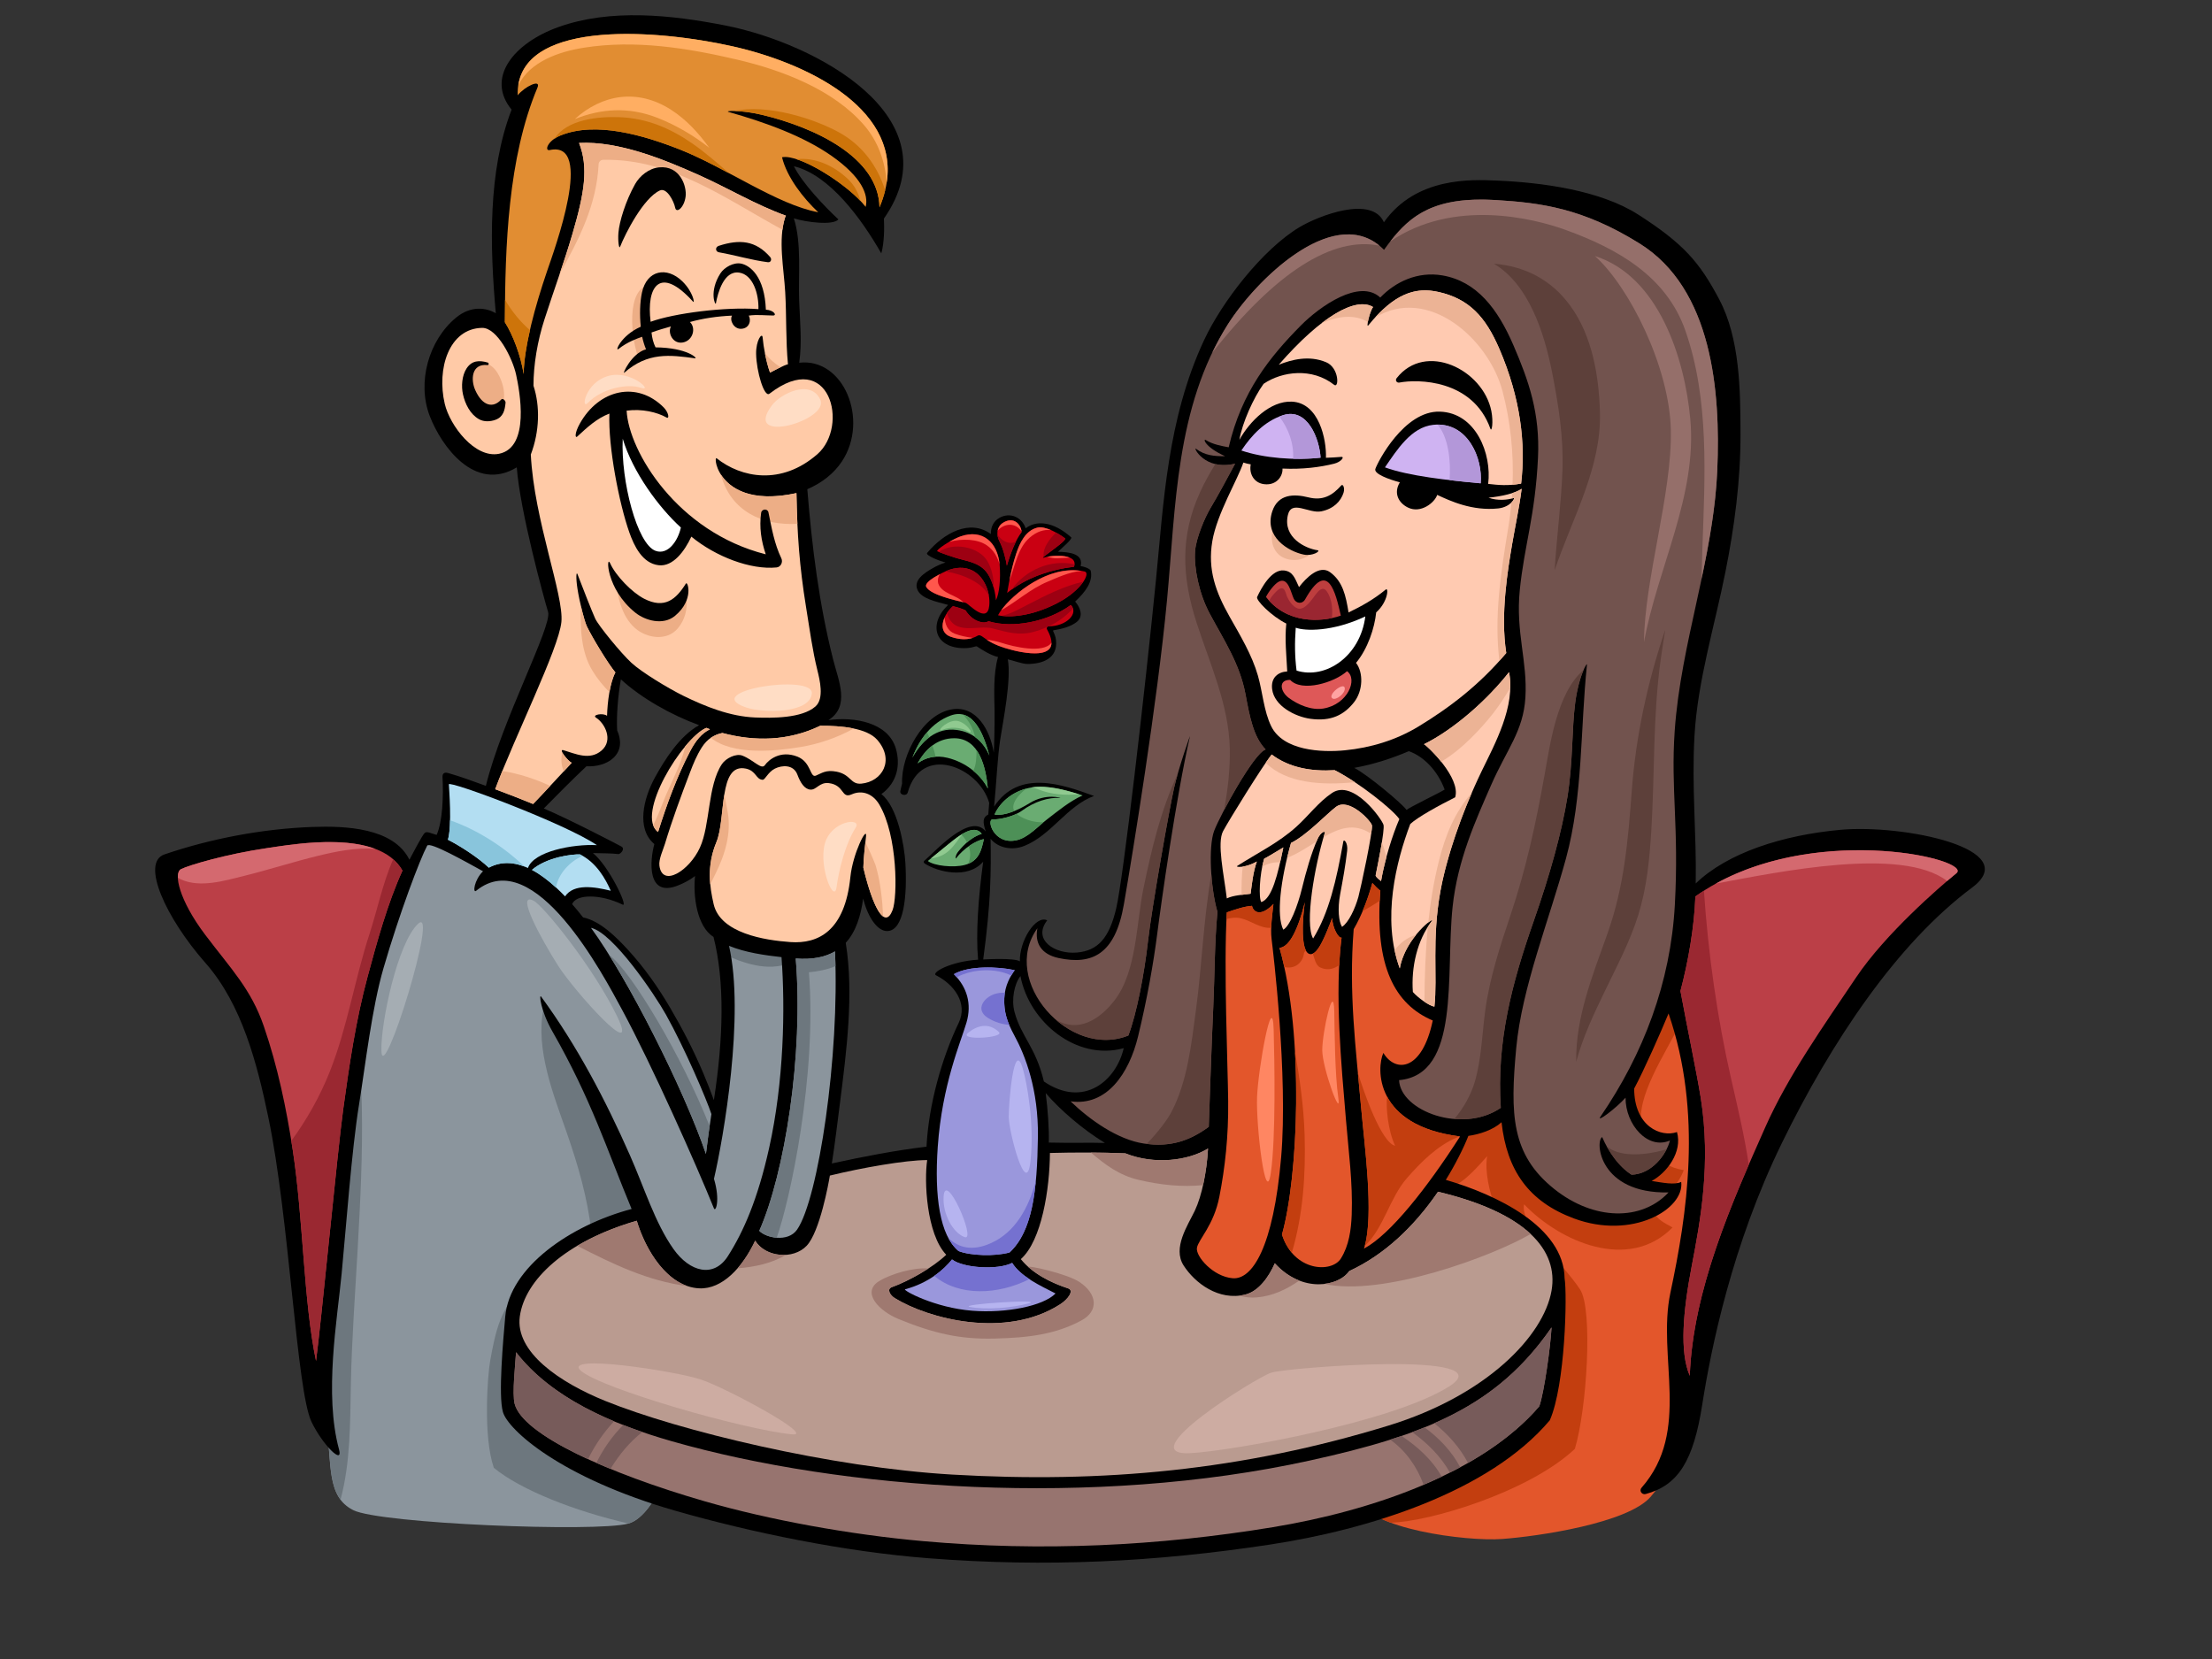<?xml version="1.0" encoding="utf-8"?>
<!-- Generator: Adobe Illustrator 17.0.0, SVG Export Plug-In . SVG Version: 6.00 Build 0)  -->
<!DOCTYPE svg PUBLIC "-//W3C//DTD SVG 1.1//EN" "http://www.w3.org/Graphics/SVG/1.1/DTD/svg11.dtd">
<svg version="1.1" id="Layer_1" xmlns="http://www.w3.org/2000/svg" xmlns:xlink="http://www.w3.org/1999/xlink" x="0px" y="0px"
	 width="800px" height="600px" viewBox="0 0 800 600" enable-background="new 0 0 800 600" xml:space="preserve">
<rect x="0" y="0" width="800" height="600" fill="#333333" stroke="none"/>
<path fill="#E3562B" d="M500.309,450.285c8.867-8.234,18.211-20.411,18.927-21.788c0,0,3.329-5.222,5.708-9.737
	c2.377-4.513,5.467-10.695,5.467-10.695s2.847-0.946,5.704-1.895c2.845-0.954,7.605-4.276,7.605-4.276s2.971,23.976,19.48,32.55
	c30.655,15.93,42.064-3.564,42.064-3.564l-12.12-2.383c0,0,5.941-3.08,8.794-7.12c2.847-4.039,3.325-9.514,3.325-9.514
	s-4.991,1.437-11.409-4.269c-6.416-5.698-4.035-14.967-4.035-14.967s4.035-9.514,6.174-14.975c2.14-5.467,7.133-17.354,7.133-17.354
	s8.786,15.923,9.745,36.37c0.942,20.438-4.756,56.552-6.179,70.571c-1.431,14.029-1.664,28.75-0.95,41.589
	c0.711,12.825-0.48,23.054-8.799,32.544c-8.314,9.516-40.633,14.276-53.701,15.222c-13.074,0.95-48.483-3.719-51.811-14.412
	C489.028,534.43,491.253,481.121,500.309,450.285z"/>
<path fill="#C33E0F" d="M608.959,423.188c-2.449-0.369-4.67-1.113-6.611-2.439c-0.13,0.221-0.264,0.414-0.408,0.627
	c-2.853,4.04-8.794,7.12-8.794,7.12l10.848,2.142C606.134,428.616,607.843,426.167,608.959,423.188z"/>
<path fill="#C33E0F" d="M597.826,437.946c-6.716,2.404-20.327,3.925-34.625-3.503c-16.509-8.574-19.48-32.55-19.48-32.55
	s-4.76,3.321-7.605,4.276c-2.857,0.948-5.704,1.895-5.704,1.895s-3.09,6.183-5.467,10.695c-2.379,4.515-5.708,9.737-5.708,9.737
	c-0.715,1.377-10.06,13.555-18.927,21.788c-9.056,30.836-11.281,84.146-8.875,91.895c1.08,3.465,5.521,6.279,11.477,8.5
	c13.365-0.136,49.813-10.877,66.652-26.668c4.331-14.27,6.636-50.483,1.876-57.692c-6.44-9.743-21.937-23.32-20.23-30.772
	c13.027,13.598,37.875,24.491,53.679,8.382C601.801,442.148,599.475,441.28,597.826,437.946z M539.495,437.868
	c0.272,0.672,0.497,1.365,0.452,1.996c-0.06,0.827-0.608,1.49-1.35,1.633c-0.606,0.344-1.445,0.332-2.076-0.165
	c-3.779-3.092-8.028-5.44-12.573-7.184c-1.707-0.664,0.342-4.836,1.266-5.098c4.339-1.249,9.87-7.838,12.633-10.895
	c-0.926,5.521,0.874,13.078,2.717,17.76C540.922,436.831,540.291,437.579,539.495,437.868z"/>
<path fill="#C33E0F" d="M593.893,407.627c-2.748-10.465,8.523-26.635,13.598-37.211c-2.253-6.282-4.362-10.12-4.362-10.12
	s-4.993,11.887-7.133,17.354c-2.14,5.461-6.174,14.975-6.174,14.975s-2.381,9.269,4.035,14.967
	C593.868,407.6,593.883,407.611,593.893,407.627z"/>
<path fill="#8B959D" d="M130.292,368.264c3.768-19.073,14.42-45.649,17.288-51.963c2.872-6.313,5.732-12.913,7.749-12.913
	c2.01,0,22.384,12.056,22.384,12.056s13.203-6.03,27.263,13.485c14.067,19.525,32.714,55.385,37.311,66.862
	c4.587,11.493,12.911,26.99,12.911,26.99s5.457-21.522,6.886-39.039c1.435-17.5-2.004-45.337-2.004-45.337s5.166,3.439,10.326,3.733
	c5.168,0.278,15.214,2.294,15.214,2.294s0.569,41.031-3.154,62.852c-3.729,21.811-12.344,47.638-21.246,52.8
	c-8.891,5.166-18.647,1.148-22.089-6.312c-3.449-7.459-4.597-14.635-4.597-14.635s-17.793,2.01-33.863,14.635
	c-16.07,12.627-15.211,21.811-15.781,31.577c-0.576,9.745-0.863,22.947,1.149,26.965c2.005,4.016,15.498,13.212,19.224,14.93
	c3.728,1.726,32.058,13.668,32.058,13.668s-4.346,8.586-10.139,10.13c-11.765,3.16-89.646,0.012-99.399-4.869
	c-9.757-4.873-7.755-16.352-9.757-32.411c-2.015-16.084,1.14-42.771,2.86-63.444C122.61,429.667,125.922,390.376,130.292,368.264z"
	/>
<path fill="#6D777E" d="M189.261,465.946c-8.092,6.286-10.061,15.548-11.968,26.112c-0.963,5.3-2.625,27.462,1.315,38.808
	c9.789,8.046,29.381,15.717,48.72,20.131c5.712-1.653,9.992-10.087,9.992-10.087s-28.33-11.942-32.058-13.668
	c-3.726-1.717-17.219-10.914-19.224-14.93c-2.012-4.018-1.726-17.22-1.149-26.965C185.263,479.002,185.056,472.902,189.261,465.946z
	"/>
<path fill="#6D777E" d="M126.903,500.337c0.334-16.169,1.541-32.395,2.45-48.543c0.968-17.282,1.857-34.448,1.501-51.761
	c-0.07-3.336-0.205-6.613-0.637-9.912c-0.103-0.719-1.045-6.139-2.105-8.92c-3.291,22.306-5.8,52.062-7.226,69.115
	c-1.72,20.673-4.875,47.36-2.86,63.444c1.594,12.788,0.66,22.658,5.139,28.618C126.806,528.726,126.611,514.52,126.903,500.337z"/>
<path fill="#6D777E" d="M213.889,445.617c7.646-3.667,14.4-5.346,17.973-6.038c-1.468-5.288-3.294-10.477-5.193-15.678
	c-2.979-8.164-5.457-16.497-10.042-23.98c-7.137-11.604-15.554-22.23-20.081-35.092c-2.929,14.697,3.582,30.919,8.305,44.47
	C209.105,421.497,212.494,433.232,213.889,445.617z"/>
<path fill="#6D777E" d="M285.641,348.29c-0.006-2.449-0.02-3.859-0.02-3.859s-10.046-2.016-15.214-2.294
	c-5.16-0.295-10.326-3.733-10.326-3.733s0.293,2.391,0.678,6.195C268.693,348.436,277.626,351.487,285.641,348.29z"/>
<path d="M713.227,321.012c18.919-14.068-24.994-22.951-47.527-20.908c-20.908,1.903-40.926,8.302-52.421,19.418
	c0.342-17.863-1.519-34.654-0.437-53.507c1.126-19.719,7.331-39.858,11.169-59.1c3.276-16.389,5.502-33.135,5.467-49.869
	c-0.045-16.002-0.186-34.568-7.719-48.815c-7.116-13.466-12.957-20.14-29.173-30.564c-13.829-8.882-34.984-11.69-51.398-12.362
	c-8.727-0.367-28.983-1.46-40.68,15.075c-4.403-9.866-23.687-2.31-30.48,1.75c-13.351,7.975-28.064,26.969-34.553,40.878
	c-13.315,28.503-14.662,59.086-17.37,86.37c-4.107,41.299-11.866,108.282-14.398,119.085c-2.533,10.79-6.605,15.356-14.173,16.03
	c-8.174,0.728-16.214-4.694-10.792-11.644c-4.218-2.028-10.126,7.547-9.891,14.835c-2.018-1.336-12.522-0.709-13.264-0.68
	c2.839-20.822,2.845-32.09,2.676-43.624c2.703,3.272,7.719,4.352,12.229,2.538c9.759-3.901,15.441-14.511,25.184-18.047
	c-11.706-4.294-27.249-9.669-36.153,3.855c0.847-8.337,1.183-17.574,2.224-24.287c1.049-6.719,4.076-21.838,2.731-28.987
	c1.744,0.361,5.23,1.676,7.055,1.684c5.327,0.039,11.153-1.921,10.376-8.638c-0.293-2.532-1.52-3.443-0.878-3.548
	c2.837-0.453,6.123-1.233,8.376-3.01c2.645-2.074,1.173-5.401-0.567-7.378c3.709-3.478,6.519-7.176,5.64-11.122
	c-0.202-0.876-3.064-1.715-3.651-1.68c1.095-4.5-4.006-5.109-8.203-5.21c1.097-1.056,5.381-4.68,4.787-5.207
	c-6.715-5.995-12.827-6.129-16.466-3.278c-0.186-0.507-1.01-2.948-3.585-4.117c-1.888-0.87-4.028-0.697-5.836,0.297
	c-2.317,1.26-3.23,3.546-3.177,5.894c-7.603-5.552-17.022-0.365-23.038,6.83c-0.781,0.95,5.047,3.109,6.648,3.455
	c-1.631,0.53-3.226,1.254-4.706,2.109c-2.678,1.54-7.183,4.274-5.35,7.978c1.528,3.086,6.921,4.127,9.856,4.958
	c0.365,0.113,0.74,0.208,1.122,0.309c-7.378,7.073-4.707,15.645,5.793,15.645c3.282,0,4.189-0.946,4.707-0.59
	c1.624,1.093,4.923,3.21,7.564,3.783c-1.762,6.127-1.344,13.699-1.255,19.238c0.08,5.544-0.151,13.417-0.278,15.33
	c-1.328-8.092-6.244-17.053-15.074-15.647c-10.454,1.655-18.482,16.42-18.092,26.841c-0.194,0.771-0.379,1.532-0.526,2.264
	c-0.012,0.031-0.019,0.058-0.029,0.089c0,0,0.006,0,0.01,0c-0.033,0.107-0.062,0.235-0.084,0.348
	c-0.281,1.534,2.266,2.002,2.68,0.518c4.89-17.7,25.716-9.32,29.459,3.785c-0.087,1.01-0.28,3.373-0.334,4.199
	c-2.109,1.084-2.02,2.773-0.899,6.158c-5.657-7.25-18.82,7.782-22.252,10.594c-0.349,0.28-0.204,0.757,0.169,0.988
	c4.661,3.016,15.503,5.793,21.139-0.674c-1.775,13.099-2.694,26.043-1.841,35.438c-10.18,0.686-17.051,4.735-15.228,5.644
	c6.539,3.292,11.637,10.097,8.197,17.247c-6.115,12.716-10.881,29.734-11.623,44.737c-11.72,1.421-22.702,3.564-34.238,6.077
	c1.142-7.37,2.041-14.822,2.969-22.149c2.311-18.212,5.055-39.249,2.053-57.651c3.67-4.001,5.442-9.718,6.302-15.998
	c1.884,7.401,5.457,11.846,8.755,11.741c5.968-0.175,7.23-12.584,6.508-24.759c-0.361-5.997-2.744-20.141-8.675-24.765
	c5.972-4.362,6.865-10.852,5.245-16.455c-2.771-9.526-15.099-11.602-24.411-10.306c7.958-4.972,3.653-14.319,1.771-21.724
	c-5.143-20.244-7.687-40.761-9.392-61.793c5.121-2.195,9.613-5.609,12.551-10.093c9.901-15.055,0.528-37.526-15.476-35.648
	c1.058-7.283,0.268-14.989-0.016-22.209c-0.359-9.397,0.95-20.986-1.919-30.002c4.404,1.387,14.161,2.64,16.103,0.376
	c-4.859-4.53-13.05-13.079-16.08-19.219c12.936,3.142,24.481,19.05,31.591,31.502c1.089-3.622,1.134-9.395,0.953-12.589
	c25.573-36.567-24.726-63.418-57.298-69.817c-19.545-3.839-41.579-6.214-60.492,0.584c-16.223,5.831-26.246,18.44-16.863,29.839
	c-8.622,22.374-7.87,49.402-5.712,73.65c-3.512-2.109-9.07-2.804-14.377,1.577c-9.898,8.149-14.207,23.417-9.504,35.607
	c4.201,10.893,16.281,27.707,31.462,18.546c1.187,15.837,9.801,47.211,11.329,52.305c1.522,5.088-16.703,39.181-22.506,62.875
	c-4.586-1.641-9.109-3.366-13.696-4.647c-1.602-0.443-2.032,0.488-1.981,1.441c0.379,6.838,0.023,16.164-2.124,20.943
	c-1.918-0.478-3.467-1.435-4.3-0.715c-0.84,0.715-4.191,7.162-5.544,9.699c-5.769-11.621-23.216-12.28-35.092-11.854
	c-17.791,0.645-36.559,4.146-53.51,9.933c-8.621,2.958,0.447,22.922,14.868,39.293c13.188,14.956,18.69,36.522,22.712,55.814
	c7.617,36.436,10.201,98.942,15.622,110.144c4.009,8.287,11.535,15.804,9.94,9.943c-5.458-20.045-0.644-46.929,0.94-63.51
	c1.595-16.577,3.633-44.81,6.296-61.217c2.404-14.903,4.625-34.828,8.857-49.368c5.778-19.881,13.189-39.41,15.785-44.253
	c0.873-1.618,14.198,5.958,20.202,9.25c-3.271,3.21-3.783,8.112-2.472,7.04c21.08-17.109,46.112,30.76,52.719,42.967
	c10.794,19.978,26.93,56.226,33.255,71.896c0.612,1.525,2.356-2.835,0.021-10.671c3.469-14.899,11.176-59.327,5.442-84.27
	c5.845,2.428,13.097,3.443,18.989,4.092c1.379,18.727,0.849,45.067-4.476,69.008c-4.138,18.64-9.31,30.329-14.897,39.095
	c-5.109,8.046-13.806,5.828-19.721-2.563c-6.667-9.434-10.487-22.04-15.742-33.916c-8.85-20.034-19.1-39.592-32.118-57.362
	c-0.774-1.058-0.223,5.055,4.112,12.647c14.12,24.703,19.634,42.55,28.625,64.172c-22.071,5.849-44.158,21.005-45.709,38.973
	c-0.722,8.354-2.582,28.474-0.825,34.492c1.848,6.333,20.61,23.693,62.458,35.706c27.189,7.79,60.918,14.787,91.497,17.15
	c42.785,3.323,81.864,1.35,123.27-4.919c35.621-5.389,79.458-18.976,101.388-44.991c5.614-12.751,6.325-45.585,5.346-51.343
	c0,0,0.268,18.632,0,0c-0.258-18.645-24.66-30.263-42.96-35.597c3.232-5.154,6.568-11.765,8.157-15.905
	c4.006-0.55,8.943-2.142,11.998-4.935c1.936,17.42,9.792,28.676,26.14,34.776c21.063,7.861,40.103-3.309,38.84-13.208
	c-2.35,1.227-6.863,0.254-10.685-0.332c5.457-2.923,11.209-10.431,9.157-17.69c-5.774,2.041-15.48-2.02-15.48-15.729
	c3.503-6.512,9.646-20.428,12.431-27.159c12.439,36.04,6.603,73.106,0.68,100.941c-4.952,23.299,7.63,49.978-10.446,70.585
	c-0.973,1.091,0.14,2.649,1.486,2.282c11.874-3.197,17.296-12.12,20.471-32.381c3.169-20.285,10.774-57.671,28.783-94.544
	C662.303,376.82,685.982,341.297,713.227,321.012z M258.188,397.88c-1.206-3.29-2.484-6.57-3.851-9.794
	c-3.443-8.164-7.529-16.057-12.01-23.683c-4.397-7.49-9.434-14.623-15.321-21.013c-4.096-4.439-9.951-10.322-16.107-11.594
	l-0.006,0.012c-1.28-1.631-2.597-3.251-3.97-4.822c1.426-3.643,10.115-3.762,18.274,0.187c2.161,1.041-5.073-14.113-10.757-18.653
	c3.401,0.041,7.174,0.12,9.201,0.367c0.718,0.076,2.624-1.909,1.084-2.748c-1.554-0.841-18.579-9.737-28.051-13.746
	c4.919-5.008,10.174-10.302,15.42-15.262c3.651,0.187,7.393-0.794,9.763-3.028c3.004-2.847,2.851-6.57,1.352-9.951
	c-0.301-5.034,0.287-12.584,1.342-18.463c7.424,6.807,18.1,12.846,28.297,16.575c-7.102,3.94-12.462,12.52-16.002,18.966
	c-4.07,7.407-6.849,18.453-0.192,24.031c-1.666,6.139-2.67,19.195,8.203,15.113c2.445-0.913,4.607-2.107,6.519-3.544
	c-0.763,7.255,0.668,18.28,6.675,22.009C262.171,354.998,261.63,375.603,258.188,397.88z M369.061,353.011
	c3.144,16.622,20.302,30.783,37.349,26.072c-2.651,11.586-14.342,21.918-28.872,12.05c-2.921-12.392-8.269-16.299-10.627-25.151
	C365.718,361.515,366.833,355.831,369.061,353.011z M378.186,395.33c5.298,6.168,13.462,13.175,21.422,18.032
	c-5.001-0.175-12.743,0.066-20.298-0.138C379.48,408.753,378.959,401.125,378.186,395.33z M508.695,292.925
	c-1.612-2.323-14.089-12.755-18.925-15.22c7.038-1.243,13.924-3.542,19.747-6.032c5.337,1.847,10.427,7.034,12.965,13.887
	C520.049,287.046,509.966,291.833,508.695,292.925z"/>
<path d="M364.922,347.235h0.006C364.897,347.228,364.903,347.228,364.922,347.235z"/>
<path fill="#CA0012" d="M392.287,206.691c2.194,0.509-1.084,6.886-10.081,11.514c-8.988,4.624-16.977,5.296-21.261,4.311
	C363.716,217.022,378.437,203.484,392.287,206.691z"/>
<path fill="#CA0012" d="M375.265,190.807c2.934-0.664,7.764,2.272,9.881,3.865c1.066,0.806-9.058,7.193-7.817,7.063
	c3.706-1.233,12.866-1.429,11.083,3.243c-8.386,0.952-17.484,4.008-24.153,9.452c0.8-4.801,1.724-9.578,3.272-14.237
	C368.816,196.355,370.915,191.795,375.265,190.807z"/>
<path fill="#CA0012" d="M362.796,189.046c3.779-2.354,6.469,0.505,6.71,3.43c-2.191,2.655-4.146,8.005-5.362,12.12
	c-0.303-2.064-1.34-6.341-2.606-8.663C360.269,193.619,360.29,190.603,362.796,189.046z"/>
<path fill="#CA0012" d="M339.008,199.387c-0.746-0.342,4.669-4.076,8.407-5.391c7.904-2.766,13.433,2.082,14.124,10.345
	c0.418,5.036-0.113,10.31-1.348,12.771c-0.334-4.453-1.878-8.279-3.42-10.217c-1.866-2.356-4.311-3.395-8.43-4.408
	C344.232,201.484,339.771,199.719,339.008,199.387z"/>
<path fill="#CA0012" d="M334.999,212.278c-1.088-1.987,6.382-5.412,7.529-5.89c2.898-1.216,6.323-1.523,9.18-0.035
	c4.373,2.266,6.521,7.945,6.076,12.658c-0.643,6.857-7.364-0.507-8.399-0.925C348.347,217.65,336.829,215.599,334.999,212.278z"/>
<path fill="#CA0012" d="M353.468,229.966c-1.594,0.932-4.7,2.01-9.576,0.34c-4.884-1.682-3.177-7.543,0.754-11.089
	c1.532,0.388,3.105,0.841,4.515,1.505c1.449,2.167,3.336,3.917,6.094,4.35c0.845,0.128,1.61-0.035,2.266-0.392
	c8.747,2.707,21.599,0.134,29.756-5.882c2.991,3.103-1.624,7.731-8.028,7.724c-0.546,0-0.839,0.61-0.583,1.072
	c7.183,12.893-11.54,8.294-17.467,5.983C355.573,231.393,355.066,229.045,353.468,229.966z"/>
<path fill="#FF574C" d="M378.872,210.385c3.103-1.299,7.947-3.612,12.196-3.892c-12.151-1.954-24.646,8.279-28.969,14.229
	C367.862,217.467,372.624,212.989,378.872,210.385z"/>
<path fill="#FF574C" d="M372.356,194.479c2.618-2.272,5.183-3.028,7.704-2.775c-1.709-0.732-3.449-1.206-4.795-0.897
	c-4.35,0.988-6.449,5.548-7.735,9.386c-1.08,3.247-1.839,6.552-2.488,9.885C367.107,204.582,368.13,198.15,372.356,194.479z"/>
<path fill="#FF574C" d="M382.35,201.929c1.497-0.08,2.997-0.181,4.502-0.243c-2.107-0.909-5.632-0.822-8.139-0.301
	C379.917,201.682,381.14,201.993,382.35,201.929z"/>
<path fill="#FF574C" d="M369.319,192.007c0.068,0.095,0.118,0.2,0.163,0.291c-0.326-2.859-2.981-5.558-6.686-3.251
	c-1.148,0.715-1.757,1.744-1.975,2.868C363.132,189.257,367.122,188.898,369.319,192.007z"/>
<path fill="#FF574C" d="M356.96,197.268c2.435,1.703,3.812,4.183,4.556,6.929c-0.742-8.176-6.248-12.945-14.101-10.201
	c-1.303,0.466-2.806,1.216-4.187,2.016C347.947,194.648,353.662,194.943,356.96,197.268z"/>
<path fill="#FF574C" d="M346.341,216.259c-1.849-1.043-4.001-1.697-5.595-3.142c-1.971-1.789-1.864-3.721-0.852-5.463
	c-2.484,1.305-5.626,3.286-4.896,4.624c1.583,2.878,10.462,4.814,13.468,5.544C347.832,217.244,347.147,216.702,346.341,216.259z"/>
<path fill="#FF574C" d="M362.345,232.524c-1.791-0.59-3.635-0.921-5.48-1.187c0.979,0.668,2.326,1.47,4.333,2.241
	c4.999,1.938,19.088,5.519,19.088-1.121C377.326,236.503,366.388,233.852,362.345,232.524z"/>
<path fill="#FF574C" d="M345.271,229.166c-2.637-1.029-3.455-3.393-3.643-5.863c-1.303,2.913-0.983,5.884,2.264,7.003
	c3.54,1.22,6.141,0.965,7.916,0.394C349.565,230.391,347.37,229.987,345.271,229.166z"/>
<path fill="#9D0012" d="M371.855,218.601c-3.066,1.577-6.176,3.373-9.553,4.139c4.486,0.573,11.765-0.35,19.904-4.535
	c4.873-2.507,8.05-5.519,9.611-7.84C384.946,211.855,377.944,215.447,371.855,218.601z"/>
<path fill="#9D0012" d="M365.806,213.288c6.492-4.721,14.841-7.436,22.605-8.31c0.126-0.32,0.187-0.619,0.206-0.889
	C380.041,202.156,370.84,206.12,365.806,213.288z"/>
<path fill="#9D0012" d="M385.146,194.672c-0.785-0.592-1.942-1.371-3.243-2.072c-2.276,2.329-4.754,5.393-4.451,8.446
	c0.019,0.093-0.02,0.161-0.027,0.249c0.078-0.023,0.155-0.043,0.223-0.068C379.394,199.729,386.022,195.33,385.146,194.672z"/>
<path fill="#9D0012" d="M366.157,196.307c-2.146,0.309-4.09-1.08-5.416-2.973c0.08,0.886,0.349,1.791,0.798,2.6
	c1.266,2.321,2.303,6.599,2.606,8.663c0.81-2.748,1.952-6.022,3.28-8.695C367.035,196.087,366.629,196.233,366.157,196.307z"/>
<path fill="#9D0012" d="M357.117,202.943c-3.072-5.218-12.454-7.042-17.562-3.333c1.466,0.594,5.245,2.016,8.786,2.878
	c4.119,1.012,6.564,2.051,8.43,4.408c0.985,1.243,1.973,3.272,2.641,5.747C359.463,209.231,358.715,205.654,357.117,202.943z"/>
<path fill="#9D0012" d="M357.661,215.515c-0.598-3.746-2.63-7.44-5.954-9.162c-2.857-1.488-6.282-1.181-9.18,0.035
	c-0.134,0.052-0.348,0.149-0.62,0.274C348.203,207.629,355.239,210.614,357.661,215.515z"/>
<path fill="#9D0012" d="M359.051,227.29c4.983,1.303,9.409,2.663,14.647,1.268c1.775-0.474,3.47-1.095,5.09-1.822
	c0.117-0.119,0.268-0.212,0.462-0.212c0.016,0,0.037,0,0.052-0.008c3.35-1.573,6.313-3.731,8.764-6.45
	c-0.142-0.437-0.398-0.866-0.788-1.266c-8.157,6.016-21.009,8.588-29.756,5.882c-0.655,0.357-1.42,0.52-2.266,0.392
	c-2.758-0.433-4.645-2.183-6.094-4.35c-1.41-0.664-2.983-1.117-4.515-1.505c-0.843,0.765-1.575,1.624-2.171,2.529
	C345.003,230.255,353.581,225.851,359.051,227.29z"/>
<path fill="#6AAC72" d="M359.018,296.35c2.35,0.087,7.578-0.956,10.588-3.16c4.56-3.323,9.66-4.911,13.895-4.589
	c0.383,0.027-5.158-1.829-11.124,1.864c-4.509,2.793-9.331,4.707-12.687,4.123c2.076-4.735,7.075-8.852,13.614-9.829
	c5.795-0.884,12.852,1.173,18.243,2.915c-4.711,2.109-8.937,5.653-12.916,8.706c-3.237,2.486-6.797,6.494-10.788,7.452
	C359.395,305.845,356.661,296.263,359.018,296.35z"/>
<path fill="#90CA90" d="M375.454,285.465c4.896,1.967,9.811,2.187,14.794,1.793c-5.195-1.628-11.6-3.309-16.944-2.5
	c-0.08,0.01-0.163,0.033-0.243,0.043C373.824,284.926,374.613,285.124,375.454,285.465z"/>
<path fill="#6AAC72" d="M342.731,274.087c-4.278-1.062-7.97-0.155-10.873,1.996c2.752-5.055,7.011-9.058,13.177-9.091
	c9.04-0.05,11.514,10.293,12.225,18.17C354.404,279.622,348.83,275.594,342.731,274.087z"/>
<path fill="#6AAC72" d="M346.007,264c-7.351-0.981-12.631,3.905-16.047,10.021c2.589-6.71,6.947-12.67,13.769-15.212
	c8.347-3.115,12.132,7.009,14.099,14.472C355.81,268.513,352.076,264.8,346.007,264z"/>
<path fill="#BB3F47" d="M132.945,353.223c-4.262,15.75-6.618,31.886-8.827,48.021c-2.024,14.693-8.019,77.765-9.822,90.959
	c-4.523-21.51-4.603-51.361-8.401-76.194c-2.334-15.218-5.457-30.239-10.47-44.822c-4.65-13.54-11.859-20.71-21.262-33.181
	c-9.4-12.47-11.517-22.279-8.678-23.685c2.844-1.406,16.273-5.42,31.094-7.591c10.321-1.511,40.494-6.916,48.982,8.139
	C140.186,326.586,136.181,341.223,132.945,353.223z"/>
<path fill="#6AAC72" d="M348.924,312.821c-4.07,1.074-11.169,0.334-13.353-1.437c0.746-0.633,5.747-4.69,7.438-6.061
	c3.579-2.907,9.205-7.549,12.056-3.766c-3.632,1.144-6.298,3.775-8.399,6.304c-1.266,1.507-1.119,2.855-0.93,2.604
	c2.861-3.781,7.393-6.556,10.089-6.976C354.962,307.519,354.031,311.491,348.924,312.821z"/>
<path fill="#90CA90" d="M343.437,307.441c1.878-1.789,3.152-3.952,4.746-5.906c-1.841,1.07-3.684,2.581-5.172,3.789
	c-1.307,1.056-4.56,3.692-6.335,5.152C339.151,310.209,341.519,309.259,343.437,307.441z"/>
<path fill="#4D9057" d="M366.816,293.325c-1.385-2.581,1.507-5.875,4.325-8.106c-5.463,1.472-9.615,5.17-11.452,9.368
	C361.675,294.929,364.178,294.397,366.816,293.325z"/>
<path fill="#4D9057" d="M368.284,294.836c-0.25-0.165-0.439-0.342-0.635-0.52c-2.971,1.418-6.737,2.103-8.632,2.033
	c-2.356-0.087,0.377,9.495,8.826,7.481c3.48-0.829,6.624-3.983,9.522-6.424C374.287,297.415,371.261,296.77,368.284,294.836z"/>
<path fill="#4D9057" d="M353.177,271.327c0.012,1.183-0.047,2.433-0.183,3.752c-0.13,1.311-0.472,2.548-0.975,3.707
	c2.148,1.771,3.981,3.907,5.242,6.376C356.834,280.523,355.799,275.048,353.177,271.327z"/>
<path fill="#4D9057" d="M337.404,270.162c-0.06-0.171-0.126-0.359-0.187-0.538c-2.2,1.633-3.977,3.909-5.358,6.459
	c1.868-1.381,4.055-2.243,6.51-2.408C338.116,272.496,337.821,271.32,337.404,270.162z"/>
<path fill="#4D9057" d="M335.244,264.868c-2.262,2.651-3.993,5.809-5.284,9.153c1.618-2.907,3.667-5.519,6.151-7.372
	C335.854,266.031,335.57,265.433,335.244,264.868z"/>
<path fill="#4D9057" d="M348.277,258.446c2.235,2.327,3.68,4.979,4.381,8.145c2.336,1.688,4.039,4.006,5.17,6.69
	C356.259,267.344,353.532,259.735,348.277,258.446z"/>
<path fill="#4D9057" d="M349.751,304.658c1.511-1.313,3.251-2.449,5.315-3.1c-1.771-2.35-4.608-1.453-7.37,0.262
	C348.508,302.648,349.221,303.623,349.751,304.658z"/>
<path fill="#4D9057" d="M350.355,306.07c0.39,1.138,0.59,2.284,0.516,3.36c-0.083,1.053-0.336,2.016-0.67,2.938
	c3.966-1.637,4.838-5.224,5.626-8.879C354.354,303.722,352.342,304.672,350.355,306.07z"/>
<path fill="#9A97DC" d="M339.155,414.713c1.565-22.452,8.354-37.928,10.378-44.847c2.022-6.914,0.144-12.878-4.542-17.55
	c5.368-3.113,15.874-2.783,22.005-1.435c-1.431,1.921-3.614,5.461-3.781,10.244c-0.169,4.787,0.93,8.366,3.61,13.301
	c4.051,7.415,8.782,19.766,8.553,36.706c-0.251,19.648-2.033,34.185-10.24,41.822c-5.234,1.511-14.255,1.19-18.471-0.499
	C339.924,446.84,337.891,432.867,339.155,414.713z"/>
<path fill="#9A97DC" d="M381.754,467.802c-4.467,4.558-17.878,7.205-30.117,6.244c-13.715-1.07-25.32-7.492-24.291-7.76
	c8.518-2.28,14.006-7.088,16.964-10.79c3.954,3.109,16.585,3.925,21.758,1.251C369.276,461.842,376.415,465.06,381.754,467.802z"/>
<path fill="#7571D0" d="M365.722,352.815c0.445-0.761,0.889-1.412,1.274-1.934c-6.131-1.348-16.636-1.678-22.005,1.435
	c0.361,0.353,0.672,0.734,0.994,1.107C351.726,350.409,359.978,349.981,365.722,352.815z"/>
<path fill="#7571D0" d="M363.44,359.029c-1.276-0.043-2.56,0.089-3.762,0.484c-3.806,1.255-7.223,5.64-2.311,8.679
	c2.511,1.542,5.049,2.233,7.638,2.482c-1.353-3.191-1.909-6.051-1.79-9.549C363.242,360.391,363.334,359.701,363.44,359.029z"/>
<path fill="#7571D0" d="M358.358,449.611c-6.764,3.041-11.775,1.635-15.394-1.924c1.025,1.932,2.249,3.558,3.703,4.768
	c4.216,1.688,13.237,2.01,18.471,0.499c5.783-5.374,8.37-14.218,9.485-25.815C371.948,437.039,367.101,445.689,358.358,449.611z"/>
<path fill="#7571D0" d="M372.31,462.608c-2.529-1.662-4.793-3.562-6.242-5.861c-5.172,2.674-17.803,1.857-21.758-1.251
	c-1.482,1.851-3.601,3.979-6.409,5.945C346.838,468.993,361.079,468.286,372.31,462.608z"/>
<path fill="#FFCAA7" d="M317.284,267.593c6.35,7.321,1.833,15.09-5.76,15.82c-4.018,0.377-3.703-3.323-9.034-4.339
	c-3.797-0.726-5.251,0.542-7.42,1.441c-2.167,0.907-1.627-4.878-6.686-6.871c-6.263-2.453-10.479,1.27-11.747,3.08
	c-1.27,1.81-3.983-1.81-8.139-3.439c-2.251-0.886-5.964,0.897-7.411,3.072c-5.222,7.834-4.154,21.877-7.951,30.189
	c-3.795,8.324-13.561,14.528-14.645,6.578c-0.324-2.35,1.346-5.778,2.008-7.974c2.622-8.687,5.789-17.22,9.015-25.701
	c1.251-3.288,2.414-6.158,4.278-9.106c1.994-3.15,4.577-4.645,7.453-5.249c11.747,3.134,23.883,2.946,35.405-2.604
	C304.113,262.444,313.513,263.247,317.284,267.593z"/>
<path fill="#FFCAA7" d="M237.999,300.903c-8.368-6.104,8.809-33.947,17.438-37.662c0.443,0.159,0.882,0.346,1.328,0.503
	c-3.026,1.511-5.162,4.082-7.25,8.094C244.808,280.894,241.067,291.109,237.999,300.903z"/>
<path fill="#FFCAA7" d="M180.496,164.114c-8.785,1.769-17.802-10.225-19.64-18.039c-2.997-12.724,1.528-27.276,13.493-27.495
	c5.496-0.099,11.062,11.097,12.323,16.979C187.927,141.431,191.827,161.816,180.496,164.114z"/>
<path fill="#E18D32" d="M182.592,116.536c0.095-27.398,1.068-59.356,11.798-84.882c1.361-3.244-4.689-0.327-7.159,2.816
	c-0.921-27.23,48.234-24.317,77.821-17.69c27.994,6.273,67.099,24.911,53.029,58.203c-0.322-18.107-23.415-28.897-42.523-33.468
	c-7.438-1.782-13.722-1.494-12.052-1.026c13.346,3.772,27.107,8.765,37.279,15.904c10.827,7.596,13.414,14.062,12.291,18.431
	c-6.137-7.984-23.945-19.243-30.245-17.948c1.789,7.271,7.605,14.713,13.103,19.89c-14.872-2.756-33.341-16.082-49.889-22.639
	c-13.307-5.26-30.628-10.35-43.388-5.118c-4.739,1.944-5.811,5.688-3.822,5.256c16.256-3.534,1.704,35.912-1.046,43.996
	c-4.188,12.318-8.245,26.845-8.407,37.031C188.415,128.825,185.5,121.067,182.592,116.536z"/>
<path fill="#FFAE62" d="M211.185,17.251c18.515-2.936,37.524,0.106,55.612,4.358c16.142,3.797,34.533,10.779,45.663,23.607
	c5.191,5.975,7.628,13.23,8.238,20.76c4.197-27.683-30.28-43.51-55.645-49.196c-28.163-6.31-74.007-9.232-77.573,13.975
	C191.739,22.329,201.922,18.716,211.185,17.251z"/>
<path fill="#FFAE62" d="M242.722,39.714c-12.281-7.905-25.169-5.452-34.838,3.364c9.475-3.814,19.537-4.563,30.037-0.408
	c6.797,2.698,12.998,6.386,18.626,10.8C252.688,48.181,248.329,43.321,242.722,39.714z"/>
<path fill="#CD740A" d="M182.658,108.449c-0.031,2.73-0.059,5.43-0.066,8.088c2.908,4.531,5.823,12.289,6.79,18.758
	c0.075-4.612,0.969-10.114,2.289-15.886C188.125,116.357,185.13,112.609,182.658,108.449z"/>
<path fill="#CD740A" d="M250.562,52.013c-8.03-5.609-16.639-9.272-26.559-9.637c-7.335-0.271-18.946,0.674-23.519,7.837
	c0.621-0.434,1.316-0.856,2.173-1.203c12.76-5.232,30.081-0.142,43.388,5.118c5.698,2.258,11.619,5.321,17.548,8.473
	C259.367,58.902,255.118,55.204,250.562,52.013z"/>
<path fill="#CD740A" d="M306.502,64.595c-5.172-4.827-11.714-7.717-18.492-7.039c7.112,2.269,17.552,9.167,23.196,15.129
	C310.437,69.683,308.97,66.898,306.502,64.595z"/>
<path fill="#CD740A" d="M303.346,47.82c-9.279-5.067-25.92-10.26-37.893-7.679c2.263,0.039,6.011,0.395,10.106,1.375
	c19.108,4.571,42.202,15.361,42.523,33.468c0.891-2.11,1.569-4.165,2.047-6.16C317.368,60.121,311.934,52.507,303.346,47.82z"/>
<path fill="#FFCAA7" d="M203.035,224.952c0.967-9.642-9.881-36.875-11.061-60.558c3.177-8.357,3.392-17.472,0.965-24.899
	c0.006-7.636,1.432-16.123,3.992-24.048c3.32-10.299,7.063-20.469,10.108-30.856c4.327-14.779,5.871-24.004,2.391-32.89
	c14.367-0.736,30.649,5.945,43.257,11.577c10.357,4.62,20.683,10.829,31.552,14.727c-0.105,0.144-0.194,0.305-0.256,0.492
	c-2.67,8.184-0.478,18.674,0,27.162c0.495,8.603,0.171,17.453,0.992,26.072c-1.509,0.371-4.927,2.216-6.486,3.022
	c-1.371-3.81-2.367-9.159-2.676-12.734c-0.165-1.925-2.431,1.012-2.354,5.95c0.111,6.382,2.919,15.884,4.82,14.42
	c21.856-16.871,28.961,11.726,17.344,21.863c-13.064,11.406-27.563,8.551-36.411,1.503c-1.54-1.222,0.713,18.708,28.831,12.586
	c0.268,14.711,1.089,26.478,3.453,41.064c1.443,8.92,2.344,15.744,4.1,22.906c0.88,3.583,2.571,10.318-0.68,13.19
	c-4.894,4.325-15.783,4.226-21.844,3.983c-9.046-0.375-17.904-3.921-25.889-7.826c-5.397-2.647-15.082-8.5-18.807-11.932
	c-3.74-3.443-11.957-13.476-13.124-16.026c-1.163-2.554-4.634-11.423-6.389-16.024c-0.434-1.148-0.654,1.181,0,5.341
	c0.736,4.698,2.443,11.501,3.365,13.472c1.742,3.715,7.656,13.511,10.337,16.715c-2.012,3.709-2.878,10.796-3.018,15.682
	c-1.398-1.169-5.636-0.377-3.968,0.682c3.156,1.991,6.329,8.104,1.991,11.858c-4.294,3.717-9.488,1.152-13.817-0.115
	c-1.972-0.579,1.64,3.958,3.01,4.566c-4.689,4.997-9.507,10.293-13.968,14.895c-4.541-1.864-9.111-3.647-13.7-5.339
	C186.162,266.416,202.073,234.592,203.035,224.952z"/>
<path fill="#B3DEF2" d="M190.95,313.92c-4.754-2.16-9.578-2.556-14.165-0.117c-3.752-3.606-10.386-7.885-14.774-10.106
	c1.514-5.207,0.378-18.494,0.325-20.03c-0.058-1.536,42.017,14.148,53.535,21.99C207.273,305.196,192.929,307.929,190.95,313.92z"/>
<path fill="#89C5DC" d="M162.771,296.661c-0.053,2.75-0.266,5.329-0.761,7.036c4.388,2.22,11.022,6.5,14.774,10.106
	c4.181-2.222,8.552-2.078,12.889-0.402C182.063,306.129,172.551,300.095,162.771,296.661z"/>
<path fill="#B3DEF2" d="M204.361,324.191c-3.796-3.958-7.85-7.411-11.99-9.599c0.018,0,0.036,0,0.054-0.012
	c5.398-4.618,14.596-5.692,17.354-5.572c5.974,2.981,9.199,8.838,11.114,13.144C214.996,320.7,207.521,319.49,204.361,324.191z"/>
<path fill="#89C5DC" d="M210.694,309.558c-0.309-0.175-0.587-0.385-0.915-0.55c-2.758-0.12-11.956,0.954-17.354,5.572
	c-0.018,0.012-0.036,0.012-0.054,0.012c2.966,1.571,5.882,3.81,8.702,6.401C201.909,316.078,205.97,311.599,210.694,309.558z"/>
<path fill="#8B959D" d="M255.31,417.337c-8.094-23.697-28.391-63.784-41.571-81.771c7.941,1.722,22.974,23.978,27.136,31.43
	c6.832,12.217,14.707,30.707,16.416,35.916C256.613,407.238,255.833,412.989,255.31,417.337z"/>
<path fill="#FFCAA7" d="M258.093,326.97c-1.457-6.372-2.554-13.872,1.01-22.407c3.567-8.545,0.542-28.744,10.671-26.584
	c3.744,0.806,3.597,3.925,6.042,4.043c0.899,0.052,1.903-2.767,4.432-4.043c2.534-1.262,6.727-1.583,8.137,2.177
	c1.08,2.89,2.538,5.242,4.698,5.42c2.171,0.187,3.268-2.777,6.69-2.354c5.785,0.732,4.393,5.774,8.256,4.063
	c3.857-1.709,7.743-0.132,10,3.721c6.688,11.388,6.597,33.469,4.783,38.151c-2.787,7.224-7.131-0.911-10.567-15.373
	c0.068-3.298,0.606-8.273,0.961-11.289c0.484-4.086-4.768,5.993-5.657,14.719c-1.992,19.519-11.621,24.213-21.689,23.501
	C276.593,340.058,260.505,337.549,258.093,326.97z"/>
<path fill="#EDAE86" d="M289.703,270.137c6.341-1.056,13.068-3.317,19.063-6.659c-3.857-0.804-8.244-1.014-12.116-0.988
	c-11.522,5.55-23.658,5.737-35.405,2.604c-1.48,0.303-2.884,0.86-4.168,1.75C265.106,273.25,280.382,271.704,289.703,270.137z"/>
<path fill="#EDAE86" d="M255.438,263.241c-2.175,0.934-4.888,3.408-7.603,6.673c-1.507,6.865-5.605,13.872-7.995,20.149
	c-1.105,2.89-2.261,5.704-3.601,8.409c0.359,1,0.93,1.825,1.761,2.431c3.067-9.794,6.809-20.009,11.516-29.066
	c2.088-4.012,4.224-6.583,7.25-8.094C256.32,263.587,255.881,263.4,255.438,263.241z"/>
<path fill="#EDAE86" d="M173.936,131.13c-3.352,0.045-5.121,2.216-5.617,5.059c0.315,3.948,2.145,12.196,6.958,13.247
	c6.888,1.482,7.971-5.397,6.435-10.524C180.64,135.327,178.268,131.088,173.936,131.13z"/>
<path fill="#EDAE86" d="M202.387,99.151c0.028-0.041,0.047-0.089,0.073-0.14c7.017-12.689,13.285-24.785,14.035-39.559
	c0.045-0.916,0.713-1.635,1.657-1.658c24.582-0.497,44.096,13.985,64.833,25.293c0.204-1.584,0.526-3.124,0.998-4.59
	c0.062-0.187,0.151-0.347,0.256-0.492c-10.869-3.898-21.195-10.108-31.552-14.727c-12.608-5.631-28.891-12.313-43.257-11.577
	c3.48,8.885,1.936,18.111-2.391,32.89C205.603,89.483,204.011,94.323,202.387,99.151z"/>
<path fill="#EDAE86" d="M260.67,171.528c3.564,13.456,15.181,18.63,27.717,17.925c-0.163-3.579-0.268-7.242-0.344-11.112
	C271.297,181.984,263.723,176.393,260.67,171.528z"/>
<path fill="#EDAE86" d="M238.83,219.933c-7.654-0.365-12.61-5.139-16.103-11.165c0.388,6.747,2.09,14.183,7.003,18.447
	c4.185,3.643,11.427,4.754,15.398,0.052c2.631-3.103,3.478-6.867,3.22-10.716C245.806,218.757,242.563,220.114,238.83,219.933z"/>
<path fill="#EDAE86" d="M203.349,272.089c-0.52,2.424-0.399,4.816,0.551,6.857c0.961-1.024,1.917-2.055,2.862-3.07
	C205.837,275.47,203.927,273.299,203.349,272.089z"/>
<path fill="#EDAE86" d="M235.29,128.241c-2.134-7.941-4.131-17.296,0.975-24.53c0.165-0.231,0.332-0.429,0.497-0.641
	c-9.912-1.291-9.281,16.595-5.875,26.491C232.194,128.936,233.67,128.499,235.29,128.241z"/>
<path fill="#EDAE86" d="M276.663,127.804c0.468,2.416,1.088,4.904,1.826,6.949c0.905-0.464,2.435-1.284,3.853-1.963
	C280.187,131.542,278.3,129.785,276.663,127.804z"/>
<path fill="#EDAE86" d="M181.672,278.851c-0.936,2.307-1.817,4.527-2.578,6.58c4.589,1.693,9.159,3.476,13.7,5.339
	c2.011-2.062,4.093-4.282,6.195-6.541C193.443,281.698,187.681,279.76,181.672,278.851z"/>
<path fill="#EDAE86" d="M212.228,226.488c-0.563-1.204-1.421-4.199-2.161-7.428c-0.212,8.238,0.045,16.649,4.171,23.47
	c1.746,2.903,3.863,5.438,6.174,7.791c0.48-2.738,1.175-5.327,2.152-7.119C219.884,239.999,213.97,230.203,212.228,226.488z"/>
<path fill="#EDAE86" d="M258.786,315.971c3.42-6.921,5.768-14.546,4.391-22.337c-0.334-1.901-0.845-4.084-1.204-6.325
	c-0.956,5.836-1.093,12.988-2.87,17.253c-2.315,5.527-2.655,10.621-2.226,15.268C257.59,318.427,258.231,317.107,258.786,315.971z"
	/>
<path fill="#EDAE86" d="M316.672,312.92c-1.093-2.83-2.363-5.574-3.696-8.343c-0.328,2.909-0.67,6.58-0.73,9.207
	c2.228,9.374,4.834,16.055,7.151,17.643C319.117,325.384,318.424,318.829,316.672,312.92z"/>
<path fill="#8B959D" d="M287.794,346.664c6.104,0.466,10.699-0.54,14.194-2.581c1.728,37.574-5.991,89.446-13.703,100.613
	c-3.333,4.814-11.444,2.925-13.676,0.441C283.759,424.476,290.669,381.656,287.794,346.664z"/>
<path fill="#6D777E" d="M220.295,345.352c12.612,20.209,28.173,51.951,35.015,71.985c0.357-2.991,0.839-6.655,1.33-10.067
	C246.695,382.182,228.384,351.302,220.295,345.352z"/>
<path fill="#6D777E" d="M280.898,447.646c4.711-13.144,14.637-58.521,11.656-96.004c2.296-0.221,6.613-0.839,9.611-2.249
	c-0.039-1.802-0.099-3.579-0.177-5.31c-3.494,2.041-8.089,3.047-14.194,2.581c2.876,34.992-4.035,77.813-13.186,98.473
	C275.707,446.353,278.218,447.425,280.898,447.646z"/>
<path fill="#97746F" d="M556.711,508.593c-20.617,24.105-60.595,37.846-96.332,43.729c-41.614,6.842-83.641,8.871-126.496,5.057
	c-26.396-2.354-55.371-7.597-79.004-14.414c-34.861-10.068-65.82-24.064-68.743-35.234c-0.968-3.678,0.262-14.623,0.508-18.686
	c12.661,16.381,34.195,25.883,56.385,32.216c61.514,17.575,152.719,24.087,230.666,6.964c42.035-9.211,67.802-19.632,87.444-48.151
	C560.791,486.751,558.465,503.68,556.711,508.593z"/>
<path fill="#775B5A" d="M232.326,517.899c-2.328-0.806-4.653-1.637-6.933-2.542c-3.917,3.966-7.182,8.576-9.722,13.717
	c1.658,0.73,3.373,1.449,5.121,2.167C223.935,526.075,227.766,521.449,232.326,517.899z"/>
<path fill="#775B5A" d="M514.864,536.97c2.204-0.95,4.389-1.924,6.529-2.936c-3.257-5.896-8.712-10.875-14.509-14.711
	c-1.348,0.452-2.731,0.893-4.121,1.348C508.333,524.564,512.489,530.458,514.864,536.97z"/>
<path fill="#775B5A" d="M524.359,532.546c1.249-0.635,2.525-1.239,3.746-1.89c-2.956-5.618-7.566-10.541-12.905-14.427
	c-1.46,0.585-2.942,1.161-4.457,1.721C516.216,521.894,521.203,526.84,524.359,532.546z"/>
<path fill="#775B5A" d="M518.702,514.73c5.036,3.993,9.337,8.871,12.229,14.357c10.122-5.768,18.997-12.567,25.78-20.494
	c1.754-4.913,4.08-21.842,4.428-28.519C549.735,496.64,536.225,507.07,518.702,514.73z"/>
<path fill="#775B5A" d="M222.09,514.036c-14.188-5.939-26.864-13.886-35.446-24.99c-0.246,4.063-1.476,15.008-0.508,18.686
	c1.617,6.183,11.832,13.223,26.529,20.001C215.163,522.641,218.33,518.039,222.09,514.036z"/>
<path fill="#BA9B90" d="M561.139,466.775c-2.839,16.375-23.473,37.901-58.931,48.793c-52.996,16.27-103.283,20.904-157.784,17.737
	c-44.004-2.55-98.867-15.849-125.48-26.623c-16.536-6.688-32.721-17.678-30.944-30.593c1.801-13.128,16.492-27.132,42.293-34.593
	c3.191,10.652,11.174,23.943,22.64,24.45c8.263,0.363,15.628-7.518,20.187-17.251c3.721,6.102,13.837,6.906,18.618,1.853
	c4.787-5.044,7.993-22.914,8.397-25.386c11.479-2.802,27.295-5.607,35.197-5.607c-1.14,7.465-0.291,26.732,6.89,34.248
	c-4.748,4.558-13.392,9.438-19.686,11.72c-1.847,0.674-0.732,2.851,1.099,3.975c12.058,7.417,39.996,14.88,59.727,2.263
	c3.035-1.929,5.154-5.073,2.956-5.795c-6.244-2.041-12.996-5.42-17.125-10.582c7.601-6.743,10.442-25.563,10.53-38.392
	c9.331-0.25,18.109-0.239,27.274,0.134c10.477,4.218,22.77,2.67,29.903-1.754c-0.439,8.347-2.239,17.164-4.777,22.496
	c-2.542,5.327-8.122,13.439-4.059,19.799c4.059,6.339,12.689,12.938,22.349,10.52c4.826-1.206,8.483-6.368,10.642-11.295
	c9.901,10.918,23.106,8.393,26.918,2.806c12.616-5.828,23.405-15.983,32.104-28.684c0.014,0,0.019,0.01,0.031,0.01
	C552.161,438.684,563.679,452.194,561.139,466.775z"/>
<path fill="#9F7970" d="M248.717,465.148c-9.211-3.068-15.641-14.357-18.424-23.652c-8.366,2.418-15.536,5.531-21.509,9.075
	C221.587,457.125,234.338,463.338,248.717,465.148z"/>
<path fill="#9F7970" d="M284.338,453.816c-4.35,0.328-8.963-1.423-11.219-5.121c-1.744,3.725-3.907,7.162-6.364,9.998
	C273.029,458.23,279.119,456.882,284.338,453.816z"/>
<path fill="#9F7970" d="M454.578,469.222c5.754-0.509,10.77-2.913,15.356-6.102c-3.028-1.159-6.084-3.146-8.881-6.228
	c-2.159,4.927-5.816,10.089-10.642,11.295c-0.773,0.198-1.524,0.309-2.28,0.385C450.206,469.158,452.352,469.432,454.578,469.222z"
	/>
<path fill="#9F7970" d="M553.586,446.287c-6.576-6.147-17.461-11.435-33.479-15.263c-0.012,0-0.016-0.01-0.031-0.01
	c-8.7,12.701-19.488,22.856-32.104,28.684c-1.637,2.383-5.004,4.195-9.083,4.636C500.031,469.077,539.749,454.366,553.586,446.287z"
	/>
<path fill="#9F7970" d="M322.535,465.524c3.995-1.456,8.933-3.95,13.225-6.754c-5.257-0.451-13.521,1.911-17.84,4.583
	c-6.504,4.028-0.043,10.792,7.085,13.707c12.743,5.197,22.162,7.374,34.741,7.05c12.394-0.307,21.992-1.54,31.29-6.512
	c6.434-3.426,5.842-9.634-0.62-13.936c-4.636-3.09-19.473-6.292-18.465-5.409c4.043,3.589,9.366,6.082,14.367,7.714
	c2.198,0.722,0.078,3.865-2.956,5.795c-19.731,12.617-47.669,5.154-59.727-2.263C321.803,468.375,320.687,466.198,322.535,465.524z"
	/>
<path fill="#9F7970" d="M411.873,426.732c7.887,1.843,15.571,2.647,23.225,1.884c0.924-4.15,1.565-8.749,1.8-13.243
	c-7.133,4.424-19.426,5.972-29.903,1.754c-4.197-0.175-8.327-0.262-12.456-0.289C399.64,421.18,404.687,425.064,411.873,426.732z"/>
<path fill="#FFCAB1" d="M442.365,300.553c2.34-4.315,14.148-23.388,17.55-27.674c6.352,4.808,14.458,6.187,22.774,5.673
	c8.832,4.472,20.995,14.188,23.405,17.674c-2.4,5.579-5.189,14.206-6.622,22.436c-0.608-0.493-1.647-1.2-1.963-2.018
	c0.736-3.649,3.35-16.4,2.855-18.321c-0.493-1.919-10.918-16.717-18.622-11.526c-4.935,3.317-8.492,8.242-12.883,12.2
	c-6.413,5.801-14.119,9.524-21.362,14.159c-0.866,0.551,2.94,0.796,7.057-1.575c-1.421,3.892-1.924,9.287-2.258,11.656
	c-2.6,0.385-6.17,0.495-8.605,1.686C442.663,316.293,440.044,304.858,442.365,300.553z"/>
<path fill="#FFCAB1" d="M449.672,167.291c0.559,0.182,1.923,0.551,2.68,0.651c-0.666,3.329,1.103,6.741,4.89,7.172
	c4.597,0.534,6.797-3.134,6.578-5.653c7.345,0.342,13.683-0.516,18.686-1.763c2.552-0.629,3.857-2.534,2.633-2.464
	c-2.181,0.146-3.369,0.276-5.595,0.328c0.235-6.531-2.464-19.875-12.345-20.302c-7.766-0.34-15.2,7.05-18.954,13.806
	c1.008-6.069,5.067-15.177,8.755-20.255c6.745-4.579,17.564-5.894,25.497,0.355c1.843,1.445,1.837-6.203-2.897-8.168
	c-6.197-2.585-12.402-0.954-17.115,0.909c15.455-17.719,27.938-24.633,34.098-20.875c-1.311,1.787-2.536,7.644-1.74,6.669
	c9.461-11.67,17.119-13.977,25.417-12.105c11.081,2.488,16.985,8.978,21.951,20.467c7.772,17.989,9.629,34.527,7.922,48.832
	c-4.711,0.874-8.248,0.538-11.922,0.109c1.375-10.877-4.426-25.718-17.461-26.13c-12.975-0.414-22.582,18.383-23.339,20.733
	c-0.579,1.783,4.993,3.806,8.867,4.822c-2.356,3.884-0.507,7.415,2.876,9.104c4.723,2.362,9.794-1.851,10.621-4.556
	c4.729,2.195,12.656,5.91,22.11,4.894c4.558-0.484,6.413-4.074,5.424-3.733c-1.996,0.672-5.768,1.035-8.968-0.142
	c4.888-0.509,9.446-1.526,11.982-3.208c-0.767,6.222-2.398,13.849-3.42,19.869c-1.563,9.273-4.336,25.491-2.148,39.518
	c-9.619,11.468-20.529,19.778-31.783,26.598c-8.112,4.911-17.21,7.669-26.604,8.588c-8.52,0.831-22.3,0.14-26.627-8.718
	c-2.68-5.49-3.119-12.456-4.808-18.309c-2.169-7.531-6.38-14.482-10.211-21.263c-5.049-8.929-8.015-17.02-6.275-27.34
	C440.11,185.804,447.8,173.094,449.672,167.291z"/>
<path fill="#CFB3F2" d="M448.954,162.931c3.74-5.579,8.419-10.574,14.954-12.734c9.025-2.997,13.299,8.638,13.695,15.321
	C468.419,166.59,457.031,165.693,448.954,162.931z"/>
<path fill="#CFB3F2" d="M535.514,174.795c-11.705-1.072-26.101-2.639-34.632-5.766c4.333-6.296,9.477-14.53,17.445-15.381
	C530.75,152.324,536.318,165.656,535.514,174.795z"/>
<path fill="#B397D9" d="M463.909,150.197c-0.421,0.14-0.8,0.318-1.202,0.472c3.344,4.387,5.306,9.889,4.956,15.253
	c3.418,0.076,6.814-0.039,9.941-0.404C477.208,158.835,472.934,147.199,463.909,150.197z"/>
<path fill="#B397D9" d="M519.945,153.594c3.835,4.535,4.834,12.829,4.325,20.053c3.834,0.453,7.671,0.829,11.243,1.148
	C536.285,166.064,531.216,153.547,519.945,153.594z"/>
<path fill="#FFCAB1" d="M518.772,364.061c-2.031-0.342-5.97-3.233-7.793-5.288c-0.641-8.939,1.509-18.628,6.859-25.674
	c1.6-2.107-9.565,5.768-11.59,17.146c-6.605-17.979-1.276-38.798,3.799-52.248c2.785-2.534,10.155-6.593,16.241-9.648
	c2.109-6.976-9.994-18.581-11.285-19.197c10.879-5.339,23.126-16.247,30.754-26.06c2.49,12.241-5.222,26.153-9.817,35.648
	c-7.72,15.985-12.917,32.065-14.985,43.48C517.758,339.933,519.954,353.091,518.772,364.061z"/>
<path fill="#FFCAB1" d="M491.267,324.417c-1.187,4.234-3.542,9.275-5.9,10.79c-1.183-1.849-1.688-6.411-0.676-11.808
	c1.004-5.395,1.866-10.097,2.527-15.686c0.334-2.876-1.196-4.457-1.389-3.375c-2.49,13.994-5.187,25.804-10.926,35.085
	c-3.1-5.358,0.507-26.148,4.216-38.128c0.326-1.043-1.515-0.336-2.569,2.049c-2.307,5.224-4.173,11.788-5.694,18.03
	c-1.523,6.24-4.385,13.67-6.747,14.851c-2.536-5.065-1.012-17.894,2.802-31.368c5.636-2.715,12.926-10.53,16.28-13.045
	c4.614-3.472,12.478,4.921,12.975,6.622C496.662,300.128,492.061,321.581,491.267,324.417z"/>
<path fill="#E3562B" d="M462.752,342.817c3.719-0.355,6.751-6.935,9.17-16.505c-0.909,6.249-1.571,17.67,1.629,18.688
	c3.212,1.012,6.366-8.366,8.269-12.99c0.043,3.488,2.305,7.527,3.379,7.077c-2.565,20.164-0.095,45.888,1.575,65.788
	c0.952,11.477,2.517,22.914,2.09,34.471c-0.21,5.473-0.983,11.145-3.925,15.826c-3.319,5.286-17.024,4.77-21.296-8.687
	C469.438,426.189,471.821,374.754,462.752,342.817z"/>
<path fill="#FFCAB1" d="M456.178,326.265c-1.016-1.342-0.678-9.953,1.01-15.688c1.876-0.971,5.121-3.032,6.947-4.084
	C462.08,316.48,460.056,324.922,456.178,326.265z"/>
<path fill="#ECB395" d="M489.987,282.879c-2.503-1.662-5.018-3.164-7.298-4.327c-8.316,0.513-16.422-0.866-22.774-5.673
	c-0.532,0.668-1.284,1.713-2.146,2.983C465.187,283.329,478.212,284.098,489.987,282.879z"/>
<path fill="#ECB395" d="M449.426,313.423c-0.336,3.385-0.437,6.793-0.392,10.213c1.155-0.144,2.278-0.258,3.263-0.4
	c0.334-2.369,0.837-7.764,2.258-11.656C452.613,312.693,450.773,313.223,449.426,313.423z"/>
<path fill="#ECB395" d="M499.765,304.705c-0.722,4.405-1.816,9.778-2.255,11.938c0.315,0.818,1.354,1.525,1.963,2.018
	c0.499-2.855,1.173-5.76,1.923-8.572C501.006,308.245,500.47,306.439,499.765,304.705z"/>
<path fill="#ECB395" d="M463.742,187.467c0.078-0.806,0.287-1.526,0.563-2.187c-5.82,4.251-6.471,15.713,2.247,17.133
	c2.699,0.439,4.865-0.301,6.853-1.536c-0.728-0.311-1.425-0.664-2.082-1.088C467.496,197.319,463.257,192.419,463.742,187.467z"/>
<path fill="#ECB395" d="M543.418,141.516c2.921,11.037,4.057,22.434,3.624,33.801c0.977-0.087,2-0.214,3.092-0.421
	c1.707-14.305-0.151-30.843-7.922-48.832c-4.966-11.489-10.87-17.979-21.951-20.467c-7.545-1.705-14.583,0.085-22.92,9.234
	C516.513,103.13,538.413,122.57,543.418,141.516z"/>
<path fill="#ECB395" d="M546.75,180.291c0.188-0.049,0.388-0.101,0.561-0.152c0.503-0.179,0.264,0.668-0.695,1.608
	c-0.264,2.915-0.594,5.818-1.074,8.716c-2.734,16.62-5.207,32.238-3.274,48.523c0.831-0.922,1.672-1.841,2.488-2.81
	c-2.187-14.027,0.585-30.245,2.148-39.518c1.022-6.02,2.653-13.648,3.42-19.869c-0.901,0.6-2.068,1.105-3.406,1.552
	C546.879,178.992,546.797,179.64,546.75,180.291z"/>
<path fill="#ECB395" d="M494.7,116.464c0.291-1.643,1.074-4.325,1.884-5.43c-3.923-2.393-10.427-0.431-18.63,5.882
	C483.836,114.277,489.892,113.543,494.7,116.464z"/>
<path fill="#ECB395" d="M504.356,343.621c0.478,2.237,1.099,4.455,1.893,6.624c0.87-4.892,3.422-9.102,5.937-12.175
	C508.951,339.017,506.354,341.048,504.356,343.621z"/>
<path fill="#ECB395" d="M532.311,286.699c-6.24,7.16-9.564,15.367-11.903,24.652c-1.866,7.409-3.074,14.831-3.851,22.279
	c1.134-0.895,1.744-1.134,1.282-0.532c-0.52,0.684-0.985,1.42-1.443,2.148c-0.872,8.964-1.154,17.977-1.229,27.047
	c1.344,0.909,2.678,1.612,3.606,1.767c1.181-10.969-1.014-24.128,2.183-41.841C522.681,312.702,526.596,299.941,532.311,286.699z"/>
<path fill="#ECB395" d="M521.215,275.468c7.411-4.253,14.783-12.351,18.77-17.451c2.329-2.991,4.375-6.098,6.228-9.322
	c0.043-1.893-0.078-3.771-0.456-5.603c-7.628,9.813-19.875,20.72-30.754,26.06C515.593,269.438,518.474,272.054,521.215,275.468z"/>
<path fill="#ECB395" d="M476.138,304.328c0.138-0.332,0.276-0.662,0.412-0.983c1.053-2.385,2.894-3.092,2.569-2.049
	c-0.144,0.47-0.291,0.977-0.429,1.478c5.593-3.278,11.122-5.292,17.226-1.204c0.239-1.643,0.344-2.793,0.25-3.135
	c-0.497-1.701-8.361-10.093-12.975-6.622c-3.354,2.515-10.644,10.33-16.28,13.045c-0.513,1.814-0.985,3.618-1.408,5.395
	C469.203,308.822,472.703,306.488,476.138,304.328z"/>
<path fill="#ECB395" d="M462.975,311.854c0.398-1.717,0.781-3.5,1.161-5.362c-1.826,1.051-5.071,3.113-6.947,4.084
	c-0.264,0.87-0.476,1.825-0.668,2.8C458.516,312.36,460.647,311.722,462.975,311.854z"/>
<path fill="#E3562B" d="M441.005,432.788c2.031-10.407,3.321-21.753,3.183-34.611c-0.134-12.858-1.662-48.139-0.495-68.198
	c2.459-0.849,6.242-2.193,9.108-2.365c0.511,2.365,3.206,4.055,7.758-0.674c-0.336,3.202-1.175,8.599-0.67,12.654
	c0.503,4.045,6.007,49.277,3.455,78.978c-2.791,32.494-10.419,44.294-17.519,43.723c-7.104-0.577-13.445-7.937-12.938-10.988
	C433.392,448.273,438.976,443.195,441.005,432.788z"/>
<path fill="#E3562B" d="M493.302,451.573c3.803-11.421,0.196-37.073-1.072-51.452c-1.857-21.013-4.504-40.955-2.649-64.073
	c3.01-5.176,5.094-10.833,6.749-16.698c0.563,0.66,2.165,2.297,2.89,2.787c-2.115,27.396,5.242,41.097,18.954,46.943
	c-3.808,18.28-13.454,19.03-17.861,11.724c-2.443,5.278-3.465,26.347,27.742,30.208C516.2,429.498,502.857,446.508,493.302,451.573z
	"/>
<path fill="#C33E0F" d="M477.461,349.888c2.198,1.027,4.401,0.783,6.391-0.515c0.167-0.113,0.326-0.155,0.495-0.2
	c0.173-3.467,0.437-6.854,0.851-10.085c-1.074,0.449-3.336-3.589-3.379-7.077c-1.649,4.03-4.257,11.641-7.026,12.88
	C475.359,346.457,475.785,349.104,477.461,349.888z"/>
<path fill="#C33E0F" d="M471.833,410.515c-0.307-10.386-1.789-20.428-3.498-30.439c1.472,25.992-0.868,52.998-4.692,66.408
	c0.856,2.696,2.105,4.855,3.564,6.57C471.287,439.369,472.254,424.765,471.833,410.515z"/>
<path fill="#C33E0F" d="M464.482,349.725c3.558,0.882,6.599-1.295,7.108-4.861c0.076-0.548,0.381-0.866,0.761-1.035
	c-1.785-3.245-1.2-12.223-0.429-17.517c-2.418,9.57-5.451,16.15-9.17,16.505c0.633,2.202,1.202,4.523,1.719,6.908
	C464.476,349.725,464.476,349.725,464.482,349.725z"/>
<path fill="#C33E0F" d="M448.929,332.154c3.606,0.901,7.154,3.814,10.834,3.377c0.101-3.138,0.569-6.38,0.796-8.59
	c-4.552,4.729-7.246,3.039-7.758,0.674c-2.866,0.171-6.648,1.515-9.108,2.365c-0.045,0.777-0.083,1.59-0.124,2.406
	C445.301,331.886,447.099,331.701,448.929,332.154z"/>
<path fill="#C33E0F" d="M499.012,325.737c0.058-1.177,0.118-2.358,0.208-3.599c-0.726-0.491-2.328-2.127-2.89-2.787
	c-0.994,3.521-2.173,6.952-3.601,10.252C494.821,328.31,497.062,327.151,499.012,325.737z"/>
<path fill="#C33E0F" d="M493.551,450.639c6.935-6.463,8.97-17.331,15.307-24.582c4.952-5.673,11.06-11.841,18.271-14.754
	c0.214-0.105,0.418-0.245,0.641-0.334c-15.28-1.954-22.755-8.056-26.116-14.381c-0.449,3.828,0.276,12.217,2.915,17.793
	c-4.987-1.138-11.301-19.306-13.468-26.359c0.383,4.008,0.769,8.036,1.127,12.099C493.465,414.138,496.901,438.829,493.551,450.639z
	"/>
<path fill="#72534E" d="M605.677,264.363c-1.458,21.133,1.585,34.655,0.058,62.834c-1.521,28.167-11.417,54.06-26.899,76.652
	c-1.674,2.443,5.476-2.88,9.065-6.853c-0.031,9.79,8.089,18.97,16.061,15.476c-1.27,5.088-6.603,12.184-13.885,12.371
	c-4.713-2.989-8.407-8.421-10.633-13.608c-2.639,1.499-1.123,20.539,24.007,20.017c-9.687,10.398-26.992,10.258-41.365-1.256
	c-15.546-12.449-15.963-26.963-13.716-51.035c2.033-21.819,11.98-46.447,17.989-68.503c6.195-22.72,5.156-46.828,7.591-70.099
	c0.109-1.047-2.985,4.08-4.247,13.726c-1.278,9.648-0.773,21.32-2.802,34.015c-2.028,12.695-6.302,28.156-12.186,44.929
	c-7.914,22.545-13.518,43.626-11.934,67.631c-13.942,9.533-36.281,1.156-36.788-10.013c22.335-2.028,16.754-38.073,19.36-62.693
	c1.8-16.989,8.401-31.389,13.882-43.917c5.719-13.074,11.672-19.543,12.444-31.729c0.814-13.184-3.564-23.605-2.035-38.835
	c1.614-16.196,5.589-26.829,6.593-47.972c0.763-15.993-3.297-27.67-8.877-40.617c-5.655-13.103-13.21-23.147-25.722-25.285
	c-8.949-1.521-16.971,2.315-22.446,8.009c-7.415-6.908-21.757,3.045-28.814,10.2c-11.017,11.176-21.287,23.718-26.006,43.962
	c-2.639-0.487-5.89-1.088-8.279-2.631c-1.029-0.66-0.511,2.461,6.968,5.84c-3.704,0.06-7.296-0.218-10.532-2.682
	c-1.119-0.841,3.065,8.079,14.173,5.399c-3.177,5.881-6.049,11.279-8.896,16.029c-1.989,3.298-5.201,10.767-5.581,15.513
	c-0.472,6.061,1.431,15.493,5.271,22.66c5.189,9.671,10.899,18.21,12.942,29.117c1.521,8.1,2.874,15.528,7.3,20.032
	c-4.3,1.369-16.412,23.673-18.605,29.404c-2.189,5.733-1.293,21.026,1.177,29.356c-1.056,11.103-0.994,23.192-1.509,34.335
	c-0.587,12.468-1.581,41.373-1.629,43.379c-6.69,4.89-13.684,7.541-23.456,6.059c-9.525-1.423-19.537-8.543-26.522-15.264
	c13.091,1.835,21.147-10.087,24.396-23.444c3.249-13.353,5.611-26.672,6.96-37.306c1.352-10.629,6.813-49.452,11.806-71.21
	c0.206-0.917-4.041,11.147-5.729,18.577c-1.693,7.415-8.102,43.525-9.446,55.505c-1.348,11.975-4.148,26.4-7.094,34.071
	c-21.252,8.607-46.562-19.727-32.898-38.794c-1.008,5.228,1.266,9.429,7.768,10.79c11.848,2.486,20.354-1.156,23.5-19.391
	c3.152-18.228,12.122-73.133,15.6-109.989c3.198-33.902,3.084-69.744,21.908-99.649c10.489-16.676,39.268-44.698,56.585-27.127
	c7.937-11.005,16.086-19.508,40.495-18.001c16.127,0.997,31.362,2.889,51.959,15.738c26.247,16.361,29.305,53.438,28.068,82.013
	C619.687,202.191,607.882,232.432,605.677,264.363z"/>
<path fill="#956F6A" d="M566.342,83.19c18.446,6.717,36.299,16.596,43.214,36.433c8.741,25.052,7.036,52.779,6.137,78.726
	c-0.13,3.665-0.229,7.325-0.301,10.976c2.736-12.918,5.107-25.907,5.68-39.221c1.237-28.575-1.82-65.652-28.068-82.013
	c-20.597-12.849-35.832-14.741-51.959-15.738c-22.096-1.367-30.863,5.481-38.221,14.957
	C525.635,71.731,554.548,78.899,566.342,83.19z"/>
<path fill="#956F6A" d="M498.92,88.861c-17.447-14.357-44.791,12.459-54.954,28.619c-2.084,3.321-3.931,6.706-5.589,10.157
	C461.28,98.531,481.927,85.35,498.92,88.861z"/>
<path fill="#956F6A" d="M576.823,92.602c12.301,10.984,27.027,40.06,27.462,63.044c0.439,23.036-9.551,53.808-9.712,76.596
	c4.894-26.94,19.312-52.944,16.74-80.769C609.284,129.528,599.865,99.893,576.823,92.602z"/>
<path fill="#5D403A" d="M554.715,333.031c5.884-16.773,10.157-32.234,12.186-44.929c2.029-12.695,1.524-24.367,2.802-34.015
	c0.719-5.506,2.037-9.537,3.016-11.788c-9.757,8.378-12.194,27.416-14.177,38.384c-3.142,17.41-6.58,33.393-12.229,50.24
	c-3.781,11.266-7.558,22.733-9.157,34.553c-1.144,8.51-1.348,17.397-3.746,25.683c-1.278,4.403-3.923,9.436-7.455,13.54
	c5.76,0.486,11.833-0.629,16.826-4.036C541.198,376.657,546.801,355.575,554.715,333.031z"/>
<path fill="#5D403A" d="M437.496,221.901c-3.841-7.168-5.743-16.6-5.271-22.66c0.379-4.746,3.591-12.215,5.581-15.513
	c2.847-4.75,5.719-10.147,8.896-16.029c-2.826,0.682-5.203,0.606-7.156,0.142c-2.047,3.274-3.905,6.642-5.517,10.147
	c-7.298,15.948-6.589,30.756-1.255,47.259c4.806,14.88,11.664,29.655,12,45.55c0.163,7.506-0.746,14.845-2.047,22.143
	c4.566-8.724,11.873-20.891,15.012-21.889c-4.426-4.504-5.778-11.932-7.3-20.032C448.396,240.111,442.685,231.572,437.496,221.901z"
	/>
<path fill="#5D403A" d="M432.52,365.384c-1.651,12.293-3.057,25.798-8.941,36.941c-1.375,2.595-4.737,7.153-8.856,11.369
	c9.242,1.14,15.996-1.453,22.45-6.17c0.047-2.006,1.041-30.911,1.629-43.379c0.515-11.143,0.453-23.232,1.509-34.335
	c-1.082-3.666-1.862-8.652-2.212-13.598C435.255,332.496,434.709,349.003,432.52,365.384z"/>
<path fill="#5D403A" d="M581.066,414.531c2.235,4.076,5.3,7.947,9.011,10.312c5.842-0.155,10.415-4.746,12.658-9.186
	C594.561,418.048,585.544,418.496,581.066,414.531z"/>
<path fill="#5D403A" d="M567.94,110.619c-7.032-9.685-16.715-14.358-27.658-15.248c12.685,7.552,18.232,25.057,21.053,39.282
	c2.28,11.545,4.174,23.508,3.754,35.298c-0.447,12.143-2.097,24.2-2.833,36.302c6.313-18.776,16.973-37.054,16.389-57.16
	C578.268,135.931,575.873,121.535,567.94,110.619z"/>
<path fill="#5D403A" d="M590.149,286.038c-1.328,17.803-2.709,34.477-8.741,51.468c-5.451,15.373-11.608,30.451-11.349,46.498
	c2.375-8.941,6.562-17.669,10.252-25.326c4.36-9.054,9.184-18.092,12.184-27.707c3.095-9.895,4.092-20.22,4.719-30.534
	c1.28-20.778,0.534-41.472,3.439-62.155c0.497-3.523,1.045-7.042,1.62-10.563c-0.043,0.126-0.093,0.252-0.136,0.384
	C595.814,246.889,591.627,266.235,590.149,286.038z"/>
<path fill="#5D403A" d="M408.088,374.513c2.946-7.671,5.746-22.096,7.094-34.071c1.344-11.98,7.753-48.09,9.446-55.505
	c0.35-1.534,0.802-3.267,1.309-5.034c-6.145,13.095-9.487,27.315-12.433,41.61c-2.554,12.404-2.361,29.901-10.44,40.309
	c-5.581,7.184-13.223,11.675-21.193,6.985C389.085,375.078,398.96,378.224,408.088,374.513z"/>
<path fill="#BB3F47" d="M671.405,353.331c-11.829,17.605-24.726,35.77-33.005,54.427c-12.011,27.051-26.159,58.896-27.268,89.817
	c-3.727-8.632-2.46-23.209,0.709-39.687c3.167-16.468,7.013-37.217,3.272-60.747c-1.468-9.207-4.88-25.33-7.354-38.73
	c2.868-10.786,4.985-23.091,5.399-34.205c39.239-27.903,100.764-13.608,94.402-8.399
	C701.192,321.012,681.852,337.813,671.405,353.331z"/>
<path fill="#D4696F" d="M65.349,318.004c7.005,3.249,15.877,0.505,23.018-1.249c8.94-2.21,17.706-5.065,26.651-7.238
	c6.428-1.567,13.967-3.138,20.815-2.461c-12.55-4.791-31.504-1.458-39.254-0.324c-14.821,2.171-28.25,6.185-31.094,7.591
	c-0.808,0.402-1.202,1.501-1.148,3.121C64.671,317.639,65.003,317.835,65.349,318.004z"/>
<path fill="#D4696F" d="M704.204,318.62c1.326-1.126,2.48-2.091,3.356-2.814c5.976-4.888-47.896-17.785-86.985,3.75
	C643.295,315.357,687.746,306.01,704.204,318.62z"/>
<path fill="#9A2831" d="M142.19,310.766c-3.791,8.695-5.769,18.459-8.619,27.218c-5.278,16.231-7.985,33.669-14.261,49.496
	c-3.631,9.149-8.372,17.496-13.962,25.153c0.182,1.128,0.364,2.255,0.546,3.377c3.797,24.833,3.878,54.684,8.401,76.194
	c1.803-13.194,7.798-76.267,9.822-90.959c2.209-16.136,4.565-32.271,8.827-48.021c3.236-12,7.241-26.637,12.617-38.353
	C144.668,313.277,143.519,311.931,142.19,310.766z"/>
<path fill="#9A2831" d="M626.034,389.919c-5.001-21.978-8.256-45.117-9.782-67.781c-1.039,0.664-2.08,1.344-3.094,2.068
	c-0.414,11.114-2.531,23.419-5.399,34.205c2.474,13.4,5.886,29.523,7.354,38.73c3.742,23.53-0.105,44.28-3.272,60.747
	c-3.169,16.478-4.437,31.055-0.709,39.687c0.93-25.924,11.017-52.466,21.331-76.31C630.941,410.903,628.446,400.505,626.034,389.919
	z"/>
<path d="M181.31,144.456c-2.922,3.29-6.802,2.468-9.413-3.325c-1.727-3.834-1.373-9.716,4.393-9.094
	c0.546,0.06,0.596-0.779,0.109-0.915c-3.105-0.893-5.742-0.775-7.652,2.119c-1.697,2.595-1.96,6.473-1.301,9.392
	c0.771,3.451,2.576,7.131,5.742,8.951c1.812,1.049,4.129,0.934,6.029,0.233c2.814-1.045,3.362-3.439,3.628-6.181
	C182.912,144.905,181.808,143.897,181.31,144.456z"/>
<path d="M276.989,111.997c-0.452-11.951-5.642-15.924-8.861-16.644c-2.736-0.608-6.191,1.311-7.607,3.551
	c-4.201,6.636-1.775,11.763-1.612,10.835c0.691-3.779,2.861-11.945,8.407-11.153c5.009,0.718,7.143,7.71,6.984,13.211
	c-11.811-0.917-30.595,1.488-38.992,4.574c-1.62-12.843,3.385-20.532,15.35-7.273c0.701,0.777,0-3.558-3.857-7.335
	c-5.597-5.475-12.872-4.14-14.624,4.051c-0.763,3.531-0.864,8.135-0.431,12.34c-7.282,3.232-9.423,9.147-8.085,8.083
	c3.298-2.631,6.956-3.882,8.586-4.432c0.353,1.587,0.806,3.115,1.398,4.525c-5.275,1.439-8.7,9.197-7.881,8.475
	c8.512-7.504,16.492-6.469,25.639-5.218c1.086,0.144-2.682-3.83-14.317-3.964c-0.814-1.647-1.239-3.354-1.456-5.377
	c2.016-0.746,4.94-1.62,7.038-2.194c-1.297,2.375,0.711,6.475,4.317,5.803c3.602-0.66,4.859-5.187,2.542-7.393
	c4.669-1.315,9.86-2.078,15.22-2.317c-0.971,1.742,0.672,4.857,3.274,4.773c3.115-0.105,3.748-3.216,2.758-4.773
	c2.952-0.453,6.261-0.041,8.83-0.041C281.063,114.105,279.925,112.17,276.989,111.997z"/>
<path d="M282.58,201.915c-2.546-5.298-3.49-10.934-4.657-16.591c-0.317-1.501-2.433-1.299-2.641,0.138
	c-0.738,5.226,0.021,10.161,1.666,15.014c-31.974-8.067-49.559-37.227-50.32-51.959c5.55-0.753,11.029,0.55,14.429,2.48
	c1.134,0.639,0.773-1.843-1.043-3.67c-9.669-9.654-23.355-6.514-30.286,5.834c-1.992,3.558-1.756,5.469-0.932,4.704
	c3.647-3.366,6.97-6.494,11.604-8.291c-0.491,11.936,3.511,32.492,7.197,42.95c1.728,4.884,4.694,11.188,10.588,11.895
	c5.203,0.637,9.425-5.094,11.85-10.338c8.85,7.267,21.457,12.072,30.826,11.14C282.398,205.069,283.24,203.281,282.58,201.915z"/>
<path fill="#FFFFFF" d="M237.1,199.22c-6.686-2.406-12.61-25.361-11.881-40.548c3.61,12.052,13.01,24.819,21.03,32.119
	C245.219,195.544,241.603,200.851,237.1,199.22z"/>
<path d="M248.078,211.031c-3.577,5.727-7.679,9.334-15.152,5.486c-4.408-2.278-10.293-8.355-12.266-12.817
	c-1.47-3.329-1.608,9.285,9.128,17.884c3.618,2.888,10.069,4.694,14.346,1.138C251.117,216.912,248.703,210.031,248.078,211.031z"/>
<path d="M238.35,60.53c-3.729,0.366-7.017,3.142-8.659,6.052c-3.445,6.137-5.706,13.575-6.03,17.617
	c-0.239,2.92,0.206,6.04,0.614,5.022c1.913-4.844,8.44-17.63,14.381-20.34c2.472-1.127,5.055,3.838,5.537,6.264
	c0.427,2.131,3.237,0,3.765-4.051C248.445,67.404,245.975,59.784,238.35,60.53z"/>
<path d="M278.539,92.962c-5.234-6.01-11.06-6.503-18.587-4.052c-1.357,0.445-1.247,2.102,0.06,2.334
	c5.958,1.05,11.689,2.818,17.725,3.592C278.772,94.974,279.259,93.785,278.539,92.962z"/>
<path d="M485.085,175.566c-3.362,3.803-6.805,5.58-11.91,4.304c-5.294-1.323-10.947-1.181-13.025,5.024
	c-3.123,9.326,5.908,14.557,11.378,15.682c3.218,0.662,6.349-1.379,4.96-1.575c-4.313-0.618-12.59-4.544-10.714-12.709
	c1.305-5.717,7.568-0.447,12.103-1.361c4.529-0.924,7.077-3.713,8.036-6.729C486.454,176.467,485.695,174.888,485.085,175.566z"/>
<path d="M501.161,213.226c-4.302,3.556-8.698,5.989-13.437,8.279c-0.99-6.069-2.082-11.203-6.683-14.559
	c-3.833-2.781-8.566,1.917-11.238,5.387c-1.478-3.175-2.169-5.643-5.387-6.014c-4.552-0.557-8.3,6.432-9.759,9.586
	c-0.528,1.138,5.181,6.954,10.547,9.613c-0.592,5.742,0.049,11.481,0.336,17.247c-0.021,0.019-0.027,0.052-0.043,0.076
	c-3.257,0.181-5.925,2.227-5.42,6.368c0.759,6.172,8.411,10.015,13.874,10.755c7.483,1.025,12.147-1.431,15.746-5.98
	c3.284-4.144,3.439-10.774,0.728-14.247c4.23-5.08,6.708-12.571,7.29-18.257C501.998,217.663,502.309,212.27,501.161,213.226z"/>
<path fill="#BD3E3E" d="M457.858,215.886c1.064-2.095,3.14-4.713,4.595-5.5c3.48-1.872,4.42,4.045,5.473,6.183
	c0.849,1.756,3.086,2.002,4.082,0.214c8.187-14.627,11.021-2.565,12.924,5.867C477.511,225.2,465.203,225.519,457.858,215.886z"/>
<path fill="#9A2631" d="M479.851,213.878c-1.474-2.117-3.101-0.078-4.049,1.159c-1.233,1.608-3.989,6.016-6.607,4.968
	c-1.67-0.674-2.946-2.583-3.647-4.086c-0.738-1.587-0.936-5.438-4.577-1.352c-0.808,0.79-1.435,1.713-1.94,2.699
	c6.368,7.032,15.676,7.745,22.646,6.277C481.889,221.759,482.18,217.23,479.851,213.878z"/>
<path fill="#DE5858" d="M478.614,256.249c-4.315,0.726-9.137-1.348-12.52-3.851c-3.09-2.286-3.841-6.58,0.513-6.506
	c4.175,4.544,16.016,0.994,20.568-3.152C491.177,245.644,487.453,254.762,478.614,256.249z"/>
<path fill="#FFFFFF" d="M468.92,242.531c-0.649-5.088-0.709-10.013-0.299-15.509c3.414,1.227,13.268,1.53,25.163-4.072
	C491.962,237.39,479.432,245.817,468.92,242.531z"/>
<path d="M505.113,136.772c-0.629,0.806,0.068,1.761,0.969,1.589c6.582-1.284,26.522-1.227,32.931,16.666
	c0.517,1.437,1.148-2.393,0.344-6.413C536.318,133.591,515.558,123.471,505.113,136.772z"/>
<path fill="#FFA3A2" d="M486.355,248.864c0.239,1.932-3.187,4.56-4.455,3.734C479.925,251.328,486.054,246.469,486.355,248.864z"/>
<path fill="#90CA90" d="M340.864,263.952c2.697-1.179,6.686-0.994,9.337,0.602c2.655,1.598-1.212-4.177-4.853-3.868
	C341.696,260.99,338.441,265.012,340.864,263.952z"/>
<path fill="#B6B4F0" d="M369.861,386.321c1.623,5.432,4.292,20.374,2.802,33.817c-1.503,13.47-7.844-11.011-7.844-16.257
	C364.819,398.653,366.676,375.661,369.861,386.321z"/>
<path fill="#B6B4F0" d="M350.044,373.608c3.276-2.725,7.477-3.929,11.211-0.375C363.516,375.372,346.684,376.409,350.044,373.608z"
	/>
<path fill="#B6B4F0" d="M341.262,432.856c-0.342,6.168,3.36,13.089,7.669,14.577C353.227,448.924,341.82,422.767,341.262,432.856z"
	/>
<path fill="#B6B4F0" d="M350.788,472.669c5.616,1.123,15.332,0.371,21.316-1.303C378.083,469.675,346.127,471.741,350.788,472.669z"
	/>
<path fill="#A5ADB3" d="M193.021,325.786c3.57,1.851,21.585,24.071,30.168,41.785c8.576,17.715-15.503-9.143-21.314-18.276
	C196.066,340.165,186.103,322.172,193.021,325.786z"/>
<path fill="#A5ADB3" d="M151.224,334.082c-7.483,6.945-13.559,35.984-13.285,45.95C138.319,393.541,158.972,326.887,151.224,334.082
	z"/>
<path fill="#FFDDC5" d="M279.191,146.571c3.199-4.267,14.016-9.545,17.471-2.035C300.117,152.052,268.223,161.201,279.191,146.571z"
	/>
<path fill="#FFDDC5" d="M212.554,145.754c5.286-5.484,14.629-7.11,19.302-5.484c4.678,1.62-3.651-6.698-11.982-4.271
	C211.544,138.44,210.045,148.36,212.554,145.754z"/>
<path fill="#FFDDC5" d="M269.846,255.861c6.158,2.101,23.164,2.245,23.765-5.073C294.23,243.477,252.574,249.971,269.846,255.861z"
	/>
<path fill="#FFDDC5" d="M309.46,299.341c-3.83,6.069-6.094,15.439-6.91,21.531c-0.812,6.098-6.494-7.106-4.265-15.643
	C300.522,296.7,311.899,295.475,309.46,299.341z"/>
<path fill="#FF8662" d="M460.637,372.35c0.309,11.002,0.829,39.301-1.039,51.908c-1.859,12.627-5.374-17.15-4.962-27.507
	C455.044,386.41,460.214,357.462,460.637,372.35z"/>
<path fill="#FF8662" d="M482.557,365.733c0.144,7.854,0.214,22.753,1.449,31.232c1.241,8.477-5.795-10.763-5.795-17.166
	C478.212,373.385,482.351,354.559,482.557,365.733z"/>
<path fill="#CDACA2" d="M430.635,525.553c14.849-0.825,73.059-11.155,93.505-24.147c20.436-13.01-58.83-6.807-64.398-4.956
	C454.164,498.304,408.342,526.795,430.635,525.553z"/>
<path fill="#CDACA2" d="M253.527,498.937c-9.291-3.103-50.927-9.483-43.348-3.103c7.723,6.49,58.21,21.057,76.176,22.912
	C295.51,519.697,262.81,502.029,253.527,498.937z"/>
</svg>
